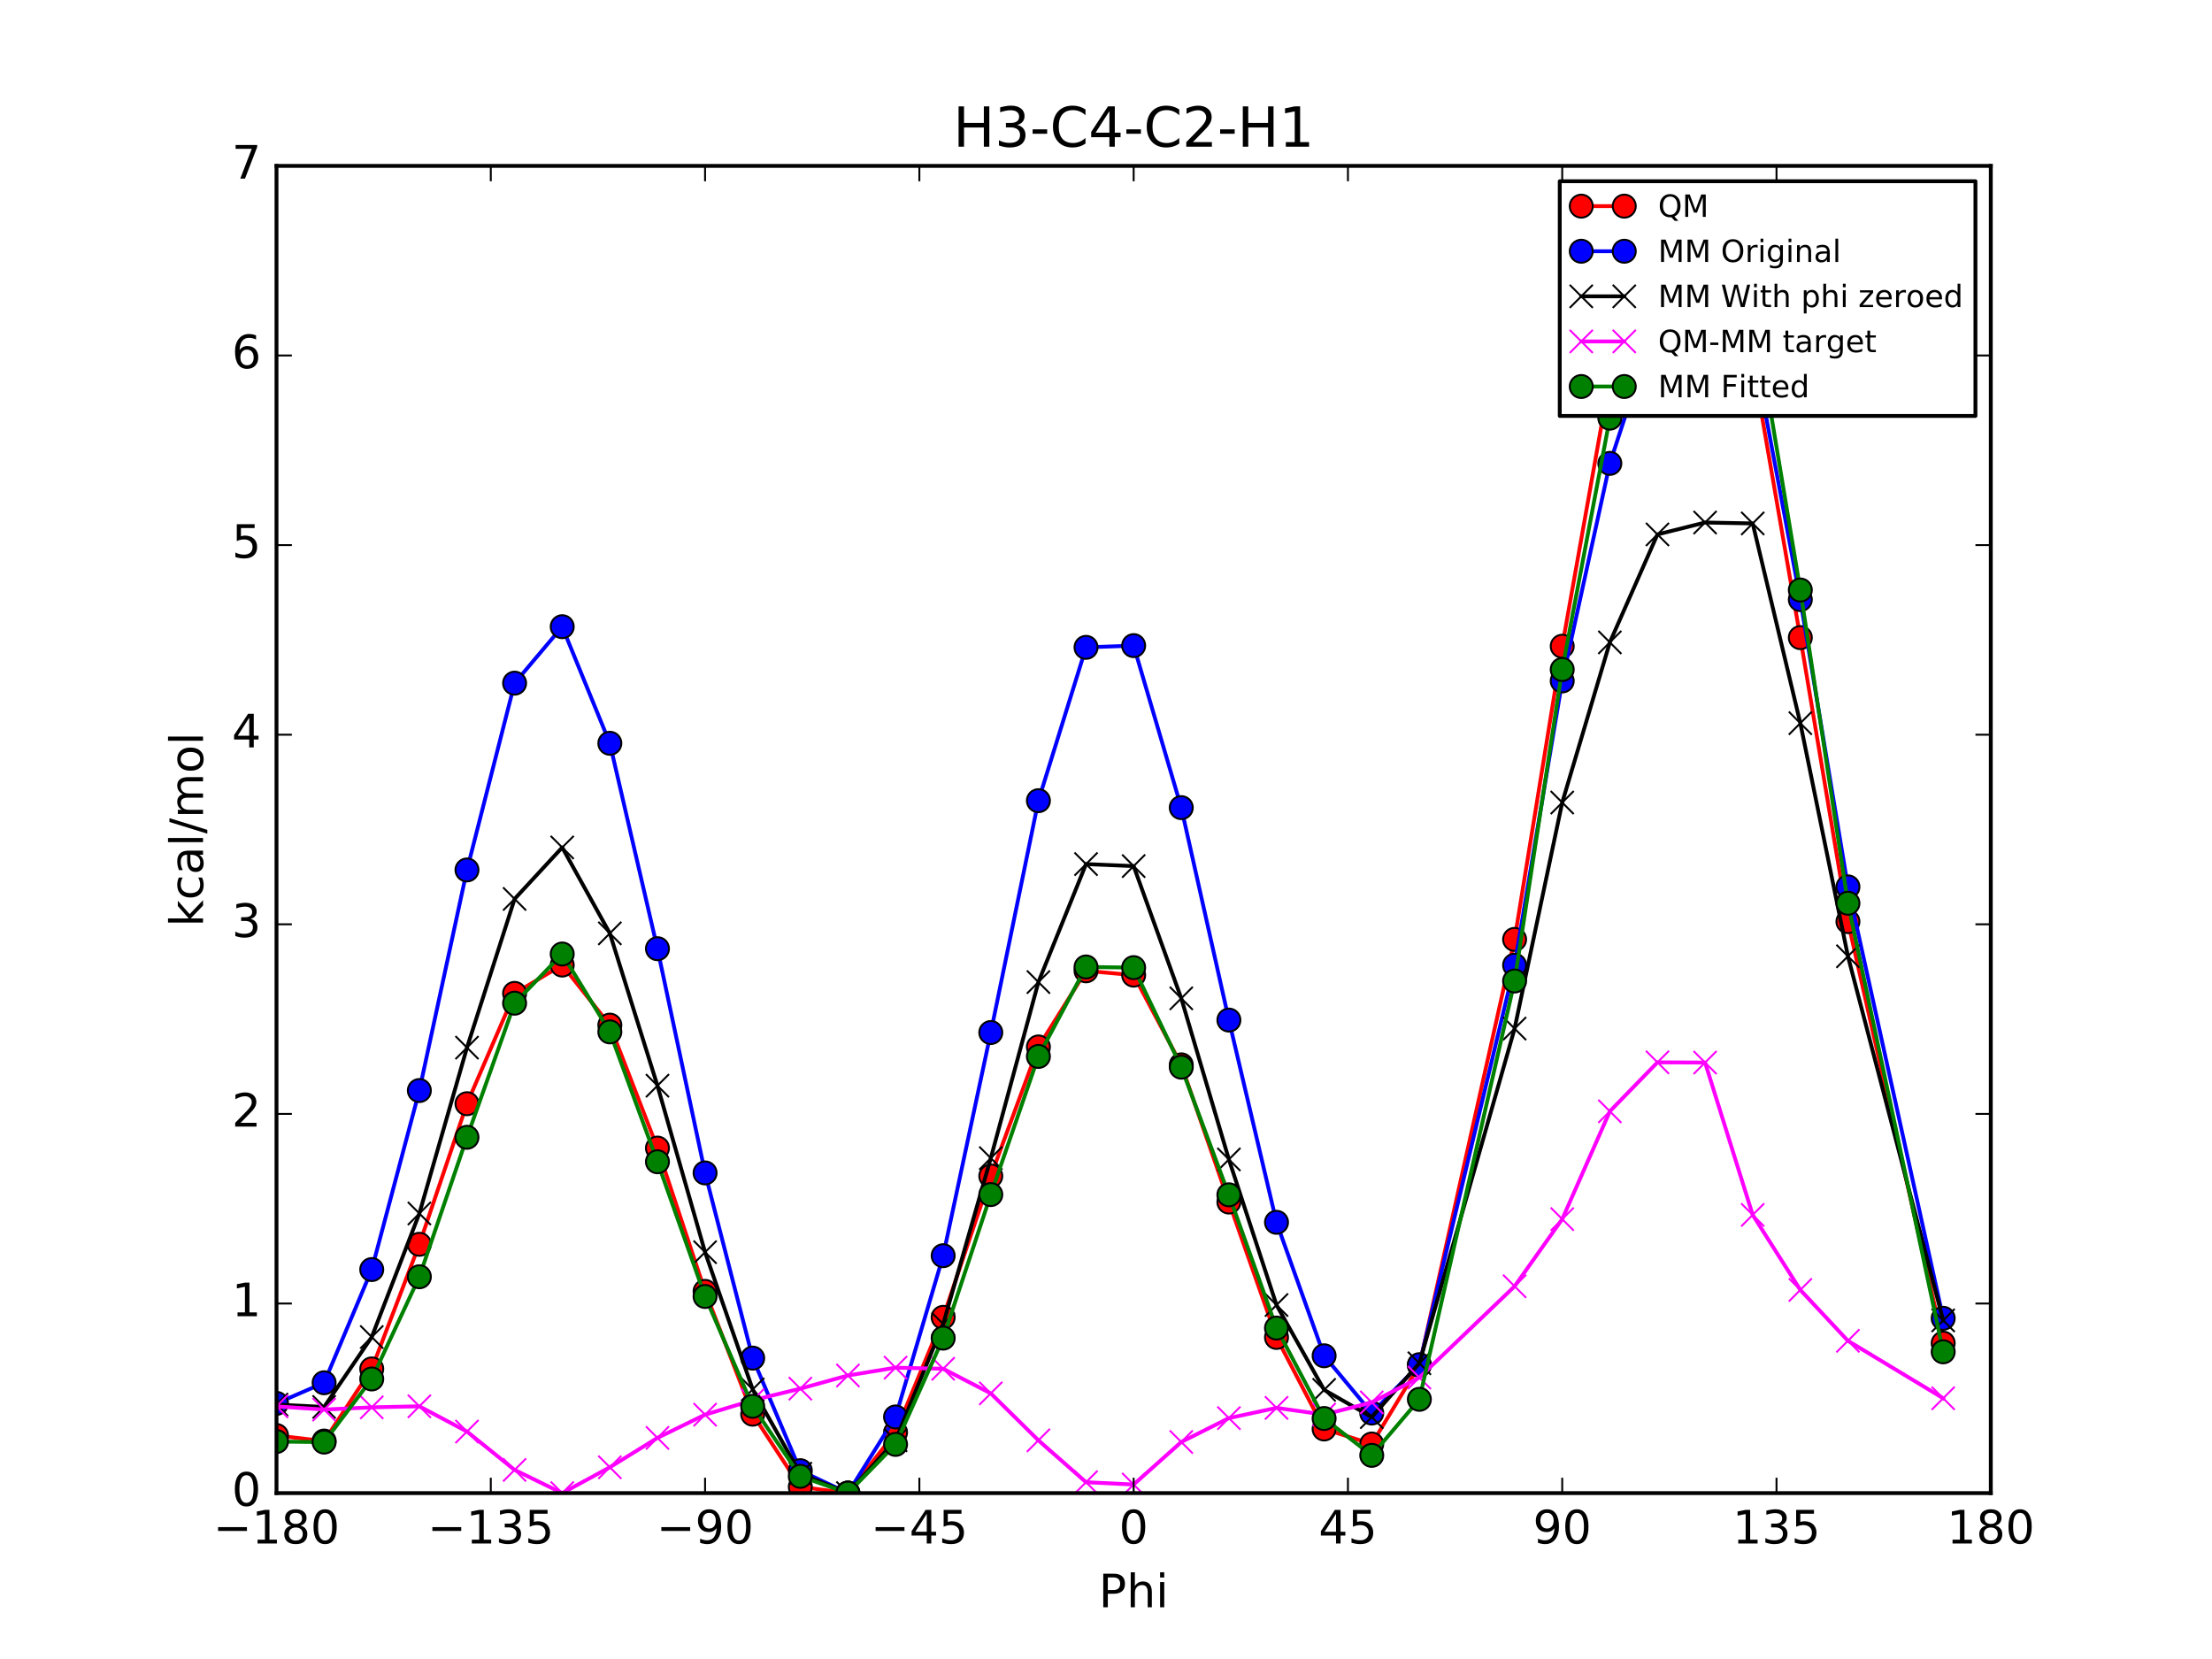 <?xml version="1.0" encoding="utf-8" standalone="no"?>
<!DOCTYPE svg PUBLIC "-//W3C//DTD SVG 1.1//EN"
  "http://www.w3.org/Graphics/SVG/1.1/DTD/svg11.dtd">
<!-- Created with matplotlib (http://matplotlib.org/) -->
<svg height="432pt" version="1.1" viewBox="0 0 576 432" width="576pt" xmlns="http://www.w3.org/2000/svg" xmlns:xlink="http://www.w3.org/1999/xlink">
 <defs>
  <style type="text/css">
*{stroke-linecap:butt;stroke-linejoin:round;stroke-miterlimit:100000;}
  </style>
 </defs>
 <g id="figure_1">
  <g id="patch_1">
   <path d="M 0 432 
L 576 432 
L 576 0 
L 0 0 
z
" style="fill:#ffffff;"/>
  </g>
  <g id="axes_1">
   <g id="patch_2">
    <path d="M 72 388.8 
L 518.4 388.8 
L 518.4 43.2 
L 72 43.2 
z
" style="fill:#ffffff;"/>
   </g>
   <g id="line2d_1">
    <path clip-path="url(#p4cd471c8db)" d="M 72.001 373.805 
L 84.4 375.243 
L 96.8 356.462 
L 109.2 324.012 
L 121.6 287.402 
L 134 258.675 
L 146.4 251.302 
L 158.8 266.94 
L 171.2 298.958 
L 183.6 336.275 
L 196 368.252 
L 208.4 387.175 
L 220.8 388.8 
L 233.2 373.007 
L 245.6 343.033 
L 258 306.239 
L 270.4 272.619 
L 282.8 252.8 
L 295.2 253.925 
L 307.6 277.286 
L 320 313.011 
L 332.4 348.264 
L 344.8 372.106 
L 357.2 376.018 
L 369.6 355.523 
L 394.4 244.615 
L 406.8 168.274 
L 419.2 98.485 
L 431.6 57.621 
L 444 54.58 
L 456.4 94.483 
L 468.8 166.036 
L 481.2 239.984 
L 506 349.756 
" style="fill:none;stroke:#ff0000;stroke-linecap:square;"/>
    <defs>
     <path d="M 0 3 
C 0.796 3 1.559 2.684 2.121 2.121 
C 2.684 1.559 3 0.796 3 0 
C 3 -0.796 2.684 -1.559 2.121 -2.121 
C 1.559 -2.684 0.796 -3 0 -3 
C -0.796 -3 -1.559 -2.684 -2.121 -2.121 
C -2.684 -1.559 -3 -0.796 -3 0 
C -3 0.796 -2.684 1.559 -2.121 2.121 
C -1.559 2.684 -0.796 3 0 3 
z
" id="m36030c53b3" style="stroke:#000000;stroke-width:0.5;"/>
    </defs>
    <g clip-path="url(#p4cd471c8db)">
     <use style="fill:#ff0000;stroke:#000000;stroke-width:0.5;" x="72.001" xlink:href="#m36030c53b3" y="373.805"/>
     <use style="fill:#ff0000;stroke:#000000;stroke-width:0.5;" x="84.4" xlink:href="#m36030c53b3" y="375.243"/>
     <use style="fill:#ff0000;stroke:#000000;stroke-width:0.5;" x="96.8" xlink:href="#m36030c53b3" y="356.462"/>
     <use style="fill:#ff0000;stroke:#000000;stroke-width:0.5;" x="109.2" xlink:href="#m36030c53b3" y="324.012"/>
     <use style="fill:#ff0000;stroke:#000000;stroke-width:0.5;" x="121.6" xlink:href="#m36030c53b3" y="287.402"/>
     <use style="fill:#ff0000;stroke:#000000;stroke-width:0.5;" x="134" xlink:href="#m36030c53b3" y="258.675"/>
     <use style="fill:#ff0000;stroke:#000000;stroke-width:0.5;" x="146.4" xlink:href="#m36030c53b3" y="251.302"/>
     <use style="fill:#ff0000;stroke:#000000;stroke-width:0.5;" x="158.8" xlink:href="#m36030c53b3" y="266.94"/>
     <use style="fill:#ff0000;stroke:#000000;stroke-width:0.5;" x="171.2" xlink:href="#m36030c53b3" y="298.958"/>
     <use style="fill:#ff0000;stroke:#000000;stroke-width:0.5;" x="183.6" xlink:href="#m36030c53b3" y="336.275"/>
     <use style="fill:#ff0000;stroke:#000000;stroke-width:0.5;" x="196" xlink:href="#m36030c53b3" y="368.252"/>
     <use style="fill:#ff0000;stroke:#000000;stroke-width:0.5;" x="208.4" xlink:href="#m36030c53b3" y="387.175"/>
     <use style="fill:#ff0000;stroke:#000000;stroke-width:0.5;" x="220.8" xlink:href="#m36030c53b3" y="388.8"/>
     <use style="fill:#ff0000;stroke:#000000;stroke-width:0.5;" x="233.2" xlink:href="#m36030c53b3" y="373.007"/>
     <use style="fill:#ff0000;stroke:#000000;stroke-width:0.5;" x="245.6" xlink:href="#m36030c53b3" y="343.033"/>
     <use style="fill:#ff0000;stroke:#000000;stroke-width:0.5;" x="258" xlink:href="#m36030c53b3" y="306.239"/>
     <use style="fill:#ff0000;stroke:#000000;stroke-width:0.5;" x="270.4" xlink:href="#m36030c53b3" y="272.619"/>
     <use style="fill:#ff0000;stroke:#000000;stroke-width:0.5;" x="282.8" xlink:href="#m36030c53b3" y="252.8"/>
     <use style="fill:#ff0000;stroke:#000000;stroke-width:0.5;" x="295.2" xlink:href="#m36030c53b3" y="253.925"/>
     <use style="fill:#ff0000;stroke:#000000;stroke-width:0.5;" x="307.6" xlink:href="#m36030c53b3" y="277.286"/>
     <use style="fill:#ff0000;stroke:#000000;stroke-width:0.5;" x="320" xlink:href="#m36030c53b3" y="313.011"/>
     <use style="fill:#ff0000;stroke:#000000;stroke-width:0.5;" x="332.4" xlink:href="#m36030c53b3" y="348.264"/>
     <use style="fill:#ff0000;stroke:#000000;stroke-width:0.5;" x="344.8" xlink:href="#m36030c53b3" y="372.106"/>
     <use style="fill:#ff0000;stroke:#000000;stroke-width:0.5;" x="357.2" xlink:href="#m36030c53b3" y="376.018"/>
     <use style="fill:#ff0000;stroke:#000000;stroke-width:0.5;" x="369.6" xlink:href="#m36030c53b3" y="355.523"/>
     <use style="fill:#ff0000;stroke:#000000;stroke-width:0.5;" x="394.4" xlink:href="#m36030c53b3" y="244.615"/>
     <use style="fill:#ff0000;stroke:#000000;stroke-width:0.5;" x="406.8" xlink:href="#m36030c53b3" y="168.274"/>
     <use style="fill:#ff0000;stroke:#000000;stroke-width:0.5;" x="419.2" xlink:href="#m36030c53b3" y="98.485"/>
     <use style="fill:#ff0000;stroke:#000000;stroke-width:0.5;" x="431.6" xlink:href="#m36030c53b3" y="57.621"/>
     <use style="fill:#ff0000;stroke:#000000;stroke-width:0.5;" x="444" xlink:href="#m36030c53b3" y="54.58"/>
     <use style="fill:#ff0000;stroke:#000000;stroke-width:0.5;" x="456.4" xlink:href="#m36030c53b3" y="94.483"/>
     <use style="fill:#ff0000;stroke:#000000;stroke-width:0.5;" x="468.8" xlink:href="#m36030c53b3" y="166.036"/>
     <use style="fill:#ff0000;stroke:#000000;stroke-width:0.5;" x="481.2" xlink:href="#m36030c53b3" y="239.984"/>
     <use style="fill:#ff0000;stroke:#000000;stroke-width:0.5;" x="506" xlink:href="#m36030c53b3" y="349.756"/>
    </g>
   </g>
   <g id="line2d_2">
    <path clip-path="url(#p4cd471c8db)" d="M 72.001 365.435 
L 84.4 360.068 
L 96.8 330.591 
L 109.2 283.971 
L 121.6 226.531 
L 134 177.893 
L 146.4 163.191 
L 158.8 193.547 
L 171.2 247.038 
L 183.6 305.426 
L 196 353.652 
L 208.4 382.957 
L 220.8 388.8 
L 233.2 368.97 
L 245.6 326.98 
L 258 268.867 
L 270.4 208.495 
L 282.8 168.571 
L 295.2 168.119 
L 307.6 210.308 
L 320 265.625 
L 332.4 318.286 
L 344.8 353.039 
L 357.2 367.956 
L 369.6 355.355 
L 394.4 251.334 
L 406.8 177.318 
L 419.2 120.661 
L 431.6 82.789 
L 444 79.015 
L 456.4 89.928 
L 468.8 156.134 
L 481.2 230.943 
L 506 343.279 
" style="fill:none;stroke:#0000ff;stroke-linecap:square;"/>
    <defs>
     <path d="M 0 3 
C 0.796 3 1.559 2.684 2.121 2.121 
C 2.684 1.559 3 0.796 3 0 
C 3 -0.796 2.684 -1.559 2.121 -2.121 
C 1.559 -2.684 0.796 -3 0 -3 
C -0.796 -3 -1.559 -2.684 -2.121 -2.121 
C -2.684 -1.559 -3 -0.796 -3 0 
C -3 0.796 -2.684 1.559 -2.121 2.121 
C -1.559 2.684 -0.796 3 0 3 
z
" id="mce311239d7" style="stroke:#000000;stroke-width:0.5;"/>
    </defs>
    <g clip-path="url(#p4cd471c8db)">
     <use style="fill:#0000ff;stroke:#000000;stroke-width:0.5;" x="72.001" xlink:href="#mce311239d7" y="365.435"/>
     <use style="fill:#0000ff;stroke:#000000;stroke-width:0.5;" x="84.4" xlink:href="#mce311239d7" y="360.068"/>
     <use style="fill:#0000ff;stroke:#000000;stroke-width:0.5;" x="96.8" xlink:href="#mce311239d7" y="330.591"/>
     <use style="fill:#0000ff;stroke:#000000;stroke-width:0.5;" x="109.2" xlink:href="#mce311239d7" y="283.971"/>
     <use style="fill:#0000ff;stroke:#000000;stroke-width:0.5;" x="121.6" xlink:href="#mce311239d7" y="226.531"/>
     <use style="fill:#0000ff;stroke:#000000;stroke-width:0.5;" x="134" xlink:href="#mce311239d7" y="177.893"/>
     <use style="fill:#0000ff;stroke:#000000;stroke-width:0.5;" x="146.4" xlink:href="#mce311239d7" y="163.191"/>
     <use style="fill:#0000ff;stroke:#000000;stroke-width:0.5;" x="158.8" xlink:href="#mce311239d7" y="193.547"/>
     <use style="fill:#0000ff;stroke:#000000;stroke-width:0.5;" x="171.2" xlink:href="#mce311239d7" y="247.038"/>
     <use style="fill:#0000ff;stroke:#000000;stroke-width:0.5;" x="183.6" xlink:href="#mce311239d7" y="305.426"/>
     <use style="fill:#0000ff;stroke:#000000;stroke-width:0.5;" x="196" xlink:href="#mce311239d7" y="353.652"/>
     <use style="fill:#0000ff;stroke:#000000;stroke-width:0.5;" x="208.4" xlink:href="#mce311239d7" y="382.957"/>
     <use style="fill:#0000ff;stroke:#000000;stroke-width:0.5;" x="220.8" xlink:href="#mce311239d7" y="388.8"/>
     <use style="fill:#0000ff;stroke:#000000;stroke-width:0.5;" x="233.2" xlink:href="#mce311239d7" y="368.97"/>
     <use style="fill:#0000ff;stroke:#000000;stroke-width:0.5;" x="245.6" xlink:href="#mce311239d7" y="326.98"/>
     <use style="fill:#0000ff;stroke:#000000;stroke-width:0.5;" x="258" xlink:href="#mce311239d7" y="268.867"/>
     <use style="fill:#0000ff;stroke:#000000;stroke-width:0.5;" x="270.4" xlink:href="#mce311239d7" y="208.495"/>
     <use style="fill:#0000ff;stroke:#000000;stroke-width:0.5;" x="282.8" xlink:href="#mce311239d7" y="168.571"/>
     <use style="fill:#0000ff;stroke:#000000;stroke-width:0.5;" x="295.2" xlink:href="#mce311239d7" y="168.119"/>
     <use style="fill:#0000ff;stroke:#000000;stroke-width:0.5;" x="307.6" xlink:href="#mce311239d7" y="210.308"/>
     <use style="fill:#0000ff;stroke:#000000;stroke-width:0.5;" x="320" xlink:href="#mce311239d7" y="265.625"/>
     <use style="fill:#0000ff;stroke:#000000;stroke-width:0.5;" x="332.4" xlink:href="#mce311239d7" y="318.286"/>
     <use style="fill:#0000ff;stroke:#000000;stroke-width:0.5;" x="344.8" xlink:href="#mce311239d7" y="353.039"/>
     <use style="fill:#0000ff;stroke:#000000;stroke-width:0.5;" x="357.2" xlink:href="#mce311239d7" y="367.956"/>
     <use style="fill:#0000ff;stroke:#000000;stroke-width:0.5;" x="369.6" xlink:href="#mce311239d7" y="355.355"/>
     <use style="fill:#0000ff;stroke:#000000;stroke-width:0.5;" x="394.4" xlink:href="#mce311239d7" y="251.334"/>
     <use style="fill:#0000ff;stroke:#000000;stroke-width:0.5;" x="406.8" xlink:href="#mce311239d7" y="177.318"/>
     <use style="fill:#0000ff;stroke:#000000;stroke-width:0.5;" x="419.2" xlink:href="#mce311239d7" y="120.661"/>
     <use style="fill:#0000ff;stroke:#000000;stroke-width:0.5;" x="431.6" xlink:href="#mce311239d7" y="82.789"/>
     <use style="fill:#0000ff;stroke:#000000;stroke-width:0.5;" x="444" xlink:href="#mce311239d7" y="79.015"/>
     <use style="fill:#0000ff;stroke:#000000;stroke-width:0.5;" x="456.4" xlink:href="#mce311239d7" y="89.928"/>
     <use style="fill:#0000ff;stroke:#000000;stroke-width:0.5;" x="468.8" xlink:href="#mce311239d7" y="156.134"/>
     <use style="fill:#0000ff;stroke:#000000;stroke-width:0.5;" x="481.2" xlink:href="#mce311239d7" y="230.943"/>
     <use style="fill:#0000ff;stroke:#000000;stroke-width:0.5;" x="506" xlink:href="#mce311239d7" y="343.279"/>
    </g>
   </g>
   <g id="line2d_3">
    <path clip-path="url(#p4cd471c8db)" d="M 72.001 365.758 
L 84.4 366.367 
L 96.8 348.165 
L 109.2 315.988 
L 121.6 272.8 
L 134 234.079 
L 146.4 220.674 
L 158.8 243.038 
L 171.2 282.708 
L 183.6 326.069 
L 196 361.802 
L 208.4 383.749 
L 220.8 388.8 
L 233.2 375.043 
L 245.6 344.779 
L 258 301.577 
L 270.4 255.731 
L 282.8 225.005 
L 295.2 225.529 
L 307.6 259.968 
L 320 301.913 
L 332.4 339.825 
L 344.8 361.92 
L 357.2 369.008 
L 369.6 354.989 
L 394.4 267.842 
L 406.8 208.98 
L 419.2 167.271 
L 431.6 139.161 
L 444 136.062 
L 456.4 136.3 
L 468.8 188.313 
L 481.2 249.014 
L 506 343.827 
" style="fill:none;stroke:#000000;stroke-linecap:square;"/>
    <defs>
     <path d="M -3 3 
L 3 -3 
M -3 -3 
L 3 3 
" id="mb1954cb725" style="stroke:#000000;stroke-width:0.5;"/>
    </defs>
    <g clip-path="url(#p4cd471c8db)">
     <use style="stroke:#000000;stroke-width:0.5;" x="72.001" xlink:href="#mb1954cb725" y="365.758"/>
     <use style="stroke:#000000;stroke-width:0.5;" x="84.4" xlink:href="#mb1954cb725" y="366.367"/>
     <use style="stroke:#000000;stroke-width:0.5;" x="96.8" xlink:href="#mb1954cb725" y="348.165"/>
     <use style="stroke:#000000;stroke-width:0.5;" x="109.2" xlink:href="#mb1954cb725" y="315.988"/>
     <use style="stroke:#000000;stroke-width:0.5;" x="121.6" xlink:href="#mb1954cb725" y="272.8"/>
     <use style="stroke:#000000;stroke-width:0.5;" x="134" xlink:href="#mb1954cb725" y="234.079"/>
     <use style="stroke:#000000;stroke-width:0.5;" x="146.4" xlink:href="#mb1954cb725" y="220.674"/>
     <use style="stroke:#000000;stroke-width:0.5;" x="158.8" xlink:href="#mb1954cb725" y="243.038"/>
     <use style="stroke:#000000;stroke-width:0.5;" x="171.2" xlink:href="#mb1954cb725" y="282.708"/>
     <use style="stroke:#000000;stroke-width:0.5;" x="183.6" xlink:href="#mb1954cb725" y="326.069"/>
     <use style="stroke:#000000;stroke-width:0.5;" x="196" xlink:href="#mb1954cb725" y="361.802"/>
     <use style="stroke:#000000;stroke-width:0.5;" x="208.4" xlink:href="#mb1954cb725" y="383.749"/>
     <use style="stroke:#000000;stroke-width:0.5;" x="220.8" xlink:href="#mb1954cb725" y="388.8"/>
     <use style="stroke:#000000;stroke-width:0.5;" x="233.2" xlink:href="#mb1954cb725" y="375.043"/>
     <use style="stroke:#000000;stroke-width:0.5;" x="245.6" xlink:href="#mb1954cb725" y="344.779"/>
     <use style="stroke:#000000;stroke-width:0.5;" x="258" xlink:href="#mb1954cb725" y="301.577"/>
     <use style="stroke:#000000;stroke-width:0.5;" x="270.4" xlink:href="#mb1954cb725" y="255.731"/>
     <use style="stroke:#000000;stroke-width:0.5;" x="282.8" xlink:href="#mb1954cb725" y="225.005"/>
     <use style="stroke:#000000;stroke-width:0.5;" x="295.2" xlink:href="#mb1954cb725" y="225.529"/>
     <use style="stroke:#000000;stroke-width:0.5;" x="307.6" xlink:href="#mb1954cb725" y="259.968"/>
     <use style="stroke:#000000;stroke-width:0.5;" x="320" xlink:href="#mb1954cb725" y="301.913"/>
     <use style="stroke:#000000;stroke-width:0.5;" x="332.4" xlink:href="#mb1954cb725" y="339.825"/>
     <use style="stroke:#000000;stroke-width:0.5;" x="344.8" xlink:href="#mb1954cb725" y="361.92"/>
     <use style="stroke:#000000;stroke-width:0.5;" x="357.2" xlink:href="#mb1954cb725" y="369.008"/>
     <use style="stroke:#000000;stroke-width:0.5;" x="369.6" xlink:href="#mb1954cb725" y="354.989"/>
     <use style="stroke:#000000;stroke-width:0.5;" x="394.4" xlink:href="#mb1954cb725" y="267.842"/>
     <use style="stroke:#000000;stroke-width:0.5;" x="406.8" xlink:href="#mb1954cb725" y="208.98"/>
     <use style="stroke:#000000;stroke-width:0.5;" x="419.2" xlink:href="#mb1954cb725" y="167.271"/>
     <use style="stroke:#000000;stroke-width:0.5;" x="431.6" xlink:href="#mb1954cb725" y="139.161"/>
     <use style="stroke:#000000;stroke-width:0.5;" x="444" xlink:href="#mb1954cb725" y="136.062"/>
     <use style="stroke:#000000;stroke-width:0.5;" x="456.4" xlink:href="#mb1954cb725" y="136.3"/>
     <use style="stroke:#000000;stroke-width:0.5;" x="468.8" xlink:href="#mb1954cb725" y="188.313"/>
     <use style="stroke:#000000;stroke-width:0.5;" x="481.2" xlink:href="#mb1954cb725" y="249.014"/>
     <use style="stroke:#000000;stroke-width:0.5;" x="506" xlink:href="#mb1954cb725" y="343.827"/>
    </g>
   </g>
   <g id="line2d_4">
    <path clip-path="url(#p4cd471c8db)" d="M 72.001 366.219 
L 84.4 367.048 
L 96.8 366.469 
L 109.2 366.197 
L 121.6 372.775 
L 134 382.768 
L 146.4 388.8 
L 158.8 382.073 
L 171.2 374.422 
L 183.6 368.378 
L 196 364.622 
L 208.4 361.598 
L 220.8 358.172 
L 233.2 356.136 
L 245.6 356.427 
L 258 362.834 
L 270.4 375.06 
L 282.8 385.968 
L 295.2 386.567 
L 307.6 375.491 
L 320 369.271 
L 332.4 366.611 
L 344.8 368.358 
L 357.2 365.182 
L 369.6 358.706 
L 394.4 334.945 
L 406.8 317.466 
L 419.2 289.386 
L 431.6 276.633 
L 444 276.69 
L 456.4 316.355 
L 468.8 335.896 
L 481.2 349.142 
L 506 364.102 
" style="fill:none;stroke:#ff00ff;stroke-linecap:square;"/>
    <defs>
     <path d="M -3 3 
L 3 -3 
M -3 -3 
L 3 3 
" id="m4cb17871a9" style="stroke:#ff00ff;stroke-width:0.5;"/>
    </defs>
    <g clip-path="url(#p4cd471c8db)">
     <use style="fill:#ff00ff;stroke:#ff00ff;stroke-width:0.5;" x="72.001" xlink:href="#m4cb17871a9" y="366.219"/>
     <use style="fill:#ff00ff;stroke:#ff00ff;stroke-width:0.5;" x="84.4" xlink:href="#m4cb17871a9" y="367.048"/>
     <use style="fill:#ff00ff;stroke:#ff00ff;stroke-width:0.5;" x="96.8" xlink:href="#m4cb17871a9" y="366.469"/>
     <use style="fill:#ff00ff;stroke:#ff00ff;stroke-width:0.5;" x="109.2" xlink:href="#m4cb17871a9" y="366.197"/>
     <use style="fill:#ff00ff;stroke:#ff00ff;stroke-width:0.5;" x="121.6" xlink:href="#m4cb17871a9" y="372.775"/>
     <use style="fill:#ff00ff;stroke:#ff00ff;stroke-width:0.5;" x="134" xlink:href="#m4cb17871a9" y="382.768"/>
     <use style="fill:#ff00ff;stroke:#ff00ff;stroke-width:0.5;" x="146.4" xlink:href="#m4cb17871a9" y="388.8"/>
     <use style="fill:#ff00ff;stroke:#ff00ff;stroke-width:0.5;" x="158.8" xlink:href="#m4cb17871a9" y="382.073"/>
     <use style="fill:#ff00ff;stroke:#ff00ff;stroke-width:0.5;" x="171.2" xlink:href="#m4cb17871a9" y="374.422"/>
     <use style="fill:#ff00ff;stroke:#ff00ff;stroke-width:0.5;" x="183.6" xlink:href="#m4cb17871a9" y="368.378"/>
     <use style="fill:#ff00ff;stroke:#ff00ff;stroke-width:0.5;" x="196" xlink:href="#m4cb17871a9" y="364.622"/>
     <use style="fill:#ff00ff;stroke:#ff00ff;stroke-width:0.5;" x="208.4" xlink:href="#m4cb17871a9" y="361.598"/>
     <use style="fill:#ff00ff;stroke:#ff00ff;stroke-width:0.5;" x="220.8" xlink:href="#m4cb17871a9" y="358.172"/>
     <use style="fill:#ff00ff;stroke:#ff00ff;stroke-width:0.5;" x="233.2" xlink:href="#m4cb17871a9" y="356.136"/>
     <use style="fill:#ff00ff;stroke:#ff00ff;stroke-width:0.5;" x="245.6" xlink:href="#m4cb17871a9" y="356.427"/>
     <use style="fill:#ff00ff;stroke:#ff00ff;stroke-width:0.5;" x="258" xlink:href="#m4cb17871a9" y="362.834"/>
     <use style="fill:#ff00ff;stroke:#ff00ff;stroke-width:0.5;" x="270.4" xlink:href="#m4cb17871a9" y="375.06"/>
     <use style="fill:#ff00ff;stroke:#ff00ff;stroke-width:0.5;" x="282.8" xlink:href="#m4cb17871a9" y="385.968"/>
     <use style="fill:#ff00ff;stroke:#ff00ff;stroke-width:0.5;" x="295.2" xlink:href="#m4cb17871a9" y="386.567"/>
     <use style="fill:#ff00ff;stroke:#ff00ff;stroke-width:0.5;" x="307.6" xlink:href="#m4cb17871a9" y="375.491"/>
     <use style="fill:#ff00ff;stroke:#ff00ff;stroke-width:0.5;" x="320" xlink:href="#m4cb17871a9" y="369.271"/>
     <use style="fill:#ff00ff;stroke:#ff00ff;stroke-width:0.5;" x="332.4" xlink:href="#m4cb17871a9" y="366.611"/>
     <use style="fill:#ff00ff;stroke:#ff00ff;stroke-width:0.5;" x="344.8" xlink:href="#m4cb17871a9" y="368.358"/>
     <use style="fill:#ff00ff;stroke:#ff00ff;stroke-width:0.5;" x="357.2" xlink:href="#m4cb17871a9" y="365.182"/>
     <use style="fill:#ff00ff;stroke:#ff00ff;stroke-width:0.5;" x="369.6" xlink:href="#m4cb17871a9" y="358.706"/>
     <use style="fill:#ff00ff;stroke:#ff00ff;stroke-width:0.5;" x="394.4" xlink:href="#m4cb17871a9" y="334.945"/>
     <use style="fill:#ff00ff;stroke:#ff00ff;stroke-width:0.5;" x="406.8" xlink:href="#m4cb17871a9" y="317.466"/>
     <use style="fill:#ff00ff;stroke:#ff00ff;stroke-width:0.5;" x="419.2" xlink:href="#m4cb17871a9" y="289.386"/>
     <use style="fill:#ff00ff;stroke:#ff00ff;stroke-width:0.5;" x="431.6" xlink:href="#m4cb17871a9" y="276.633"/>
     <use style="fill:#ff00ff;stroke:#ff00ff;stroke-width:0.5;" x="444" xlink:href="#m4cb17871a9" y="276.69"/>
     <use style="fill:#ff00ff;stroke:#ff00ff;stroke-width:0.5;" x="456.4" xlink:href="#m4cb17871a9" y="316.355"/>
     <use style="fill:#ff00ff;stroke:#ff00ff;stroke-width:0.5;" x="468.8" xlink:href="#m4cb17871a9" y="335.896"/>
     <use style="fill:#ff00ff;stroke:#ff00ff;stroke-width:0.5;" x="481.2" xlink:href="#m4cb17871a9" y="349.142"/>
     <use style="fill:#ff00ff;stroke:#ff00ff;stroke-width:0.5;" x="506" xlink:href="#m4cb17871a9" y="364.102"/>
    </g>
   </g>
   <g id="line2d_5">
    <path clip-path="url(#p4cd471c8db)" d="M 72.001 375.374 
L 84.4 375.519 
L 96.8 359.079 
L 109.2 332.463 
L 121.6 296.146 
L 134 261.23 
L 146.4 248.422 
L 158.8 268.703 
L 171.2 302.523 
L 183.6 337.596 
L 196 366.195 
L 208.4 384.429 
L 220.8 388.8 
L 233.2 376.116 
L 245.6 348.446 
L 258 311.064 
L 270.4 275.092 
L 282.8 251.794 
L 295.2 251.967 
L 307.6 277.891 
L 320 311.127 
L 332.4 345.823 
L 344.8 369.372 
L 357.2 378.971 
L 369.6 364.382 
L 394.4 255.45 
L 406.8 174.34 
L 419.2 108.888 
L 431.6 65.168 
L 444 61.531 
L 456.4 79.139 
L 468.8 153.637 
L 481.2 235.203 
L 506 352.014 
" style="fill:none;stroke:#008000;stroke-linecap:square;"/>
    <defs>
     <path d="M 0 3 
C 0.796 3 1.559 2.684 2.121 2.121 
C 2.684 1.559 3 0.796 3 0 
C 3 -0.796 2.684 -1.559 2.121 -2.121 
C 1.559 -2.684 0.796 -3 0 -3 
C -0.796 -3 -1.559 -2.684 -2.121 -2.121 
C -2.684 -1.559 -3 -0.796 -3 0 
C -3 0.796 -2.684 1.559 -2.121 2.121 
C -1.559 2.684 -0.796 3 0 3 
z
" id="m44c82d6375" style="stroke:#000000;stroke-width:0.5;"/>
    </defs>
    <g clip-path="url(#p4cd471c8db)">
     <use style="fill:#008000;stroke:#000000;stroke-width:0.5;" x="72.001" xlink:href="#m44c82d6375" y="375.374"/>
     <use style="fill:#008000;stroke:#000000;stroke-width:0.5;" x="84.4" xlink:href="#m44c82d6375" y="375.519"/>
     <use style="fill:#008000;stroke:#000000;stroke-width:0.5;" x="96.8" xlink:href="#m44c82d6375" y="359.079"/>
     <use style="fill:#008000;stroke:#000000;stroke-width:0.5;" x="109.2" xlink:href="#m44c82d6375" y="332.463"/>
     <use style="fill:#008000;stroke:#000000;stroke-width:0.5;" x="121.6" xlink:href="#m44c82d6375" y="296.146"/>
     <use style="fill:#008000;stroke:#000000;stroke-width:0.5;" x="134" xlink:href="#m44c82d6375" y="261.23"/>
     <use style="fill:#008000;stroke:#000000;stroke-width:0.5;" x="146.4" xlink:href="#m44c82d6375" y="248.422"/>
     <use style="fill:#008000;stroke:#000000;stroke-width:0.5;" x="158.8" xlink:href="#m44c82d6375" y="268.703"/>
     <use style="fill:#008000;stroke:#000000;stroke-width:0.5;" x="171.2" xlink:href="#m44c82d6375" y="302.523"/>
     <use style="fill:#008000;stroke:#000000;stroke-width:0.5;" x="183.6" xlink:href="#m44c82d6375" y="337.596"/>
     <use style="fill:#008000;stroke:#000000;stroke-width:0.5;" x="196" xlink:href="#m44c82d6375" y="366.195"/>
     <use style="fill:#008000;stroke:#000000;stroke-width:0.5;" x="208.4" xlink:href="#m44c82d6375" y="384.429"/>
     <use style="fill:#008000;stroke:#000000;stroke-width:0.5;" x="220.8" xlink:href="#m44c82d6375" y="388.8"/>
     <use style="fill:#008000;stroke:#000000;stroke-width:0.5;" x="233.2" xlink:href="#m44c82d6375" y="376.116"/>
     <use style="fill:#008000;stroke:#000000;stroke-width:0.5;" x="245.6" xlink:href="#m44c82d6375" y="348.446"/>
     <use style="fill:#008000;stroke:#000000;stroke-width:0.5;" x="258" xlink:href="#m44c82d6375" y="311.064"/>
     <use style="fill:#008000;stroke:#000000;stroke-width:0.5;" x="270.4" xlink:href="#m44c82d6375" y="275.092"/>
     <use style="fill:#008000;stroke:#000000;stroke-width:0.5;" x="282.8" xlink:href="#m44c82d6375" y="251.794"/>
     <use style="fill:#008000;stroke:#000000;stroke-width:0.5;" x="295.2" xlink:href="#m44c82d6375" y="251.967"/>
     <use style="fill:#008000;stroke:#000000;stroke-width:0.5;" x="307.6" xlink:href="#m44c82d6375" y="277.891"/>
     <use style="fill:#008000;stroke:#000000;stroke-width:0.5;" x="320" xlink:href="#m44c82d6375" y="311.127"/>
     <use style="fill:#008000;stroke:#000000;stroke-width:0.5;" x="332.4" xlink:href="#m44c82d6375" y="345.823"/>
     <use style="fill:#008000;stroke:#000000;stroke-width:0.5;" x="344.8" xlink:href="#m44c82d6375" y="369.372"/>
     <use style="fill:#008000;stroke:#000000;stroke-width:0.5;" x="357.2" xlink:href="#m44c82d6375" y="378.971"/>
     <use style="fill:#008000;stroke:#000000;stroke-width:0.5;" x="369.6" xlink:href="#m44c82d6375" y="364.382"/>
     <use style="fill:#008000;stroke:#000000;stroke-width:0.5;" x="394.4" xlink:href="#m44c82d6375" y="255.45"/>
     <use style="fill:#008000;stroke:#000000;stroke-width:0.5;" x="406.8" xlink:href="#m44c82d6375" y="174.34"/>
     <use style="fill:#008000;stroke:#000000;stroke-width:0.5;" x="419.2" xlink:href="#m44c82d6375" y="108.888"/>
     <use style="fill:#008000;stroke:#000000;stroke-width:0.5;" x="431.6" xlink:href="#m44c82d6375" y="65.168"/>
     <use style="fill:#008000;stroke:#000000;stroke-width:0.5;" x="444" xlink:href="#m44c82d6375" y="61.531"/>
     <use style="fill:#008000;stroke:#000000;stroke-width:0.5;" x="456.4" xlink:href="#m44c82d6375" y="79.139"/>
     <use style="fill:#008000;stroke:#000000;stroke-width:0.5;" x="468.8" xlink:href="#m44c82d6375" y="153.637"/>
     <use style="fill:#008000;stroke:#000000;stroke-width:0.5;" x="481.2" xlink:href="#m44c82d6375" y="235.203"/>
     <use style="fill:#008000;stroke:#000000;stroke-width:0.5;" x="506" xlink:href="#m44c82d6375" y="352.014"/>
    </g>
   </g>
   <g id="patch_3">
    <path d="M 72 388.8 
L 518.4 388.8 
" style="fill:none;stroke:#000000;stroke-linecap:square;stroke-linejoin:miter;"/>
   </g>
   <g id="patch_4">
    <path d="M 72 388.8 
L 72 43.2 
" style="fill:none;stroke:#000000;stroke-linecap:square;stroke-linejoin:miter;"/>
   </g>
   <g id="patch_5">
    <path d="M 518.4 388.8 
L 518.4 43.2 
" style="fill:none;stroke:#000000;stroke-linecap:square;stroke-linejoin:miter;"/>
   </g>
   <g id="patch_6">
    <path d="M 72 43.2 
L 518.4 43.2 
" style="fill:none;stroke:#000000;stroke-linecap:square;stroke-linejoin:miter;"/>
   </g>
   <g id="matplotlib.axis_1">
    <g id="xtick_1">
     <g id="line2d_6">
      <defs>
       <path d="M 0 0 
L 0 -4 
" id="maa646372c6" style="stroke:#000000;stroke-width:0.5;"/>
      </defs>
      <g>
       <use style="stroke:#000000;stroke-width:0.5;" x="72.0" xlink:href="#maa646372c6" y="388.8"/>
      </g>
     </g>
     <g id="line2d_7">
      <defs>
       <path d="M 0 0 
L 0 4 
" id="m257adb53a3" style="stroke:#000000;stroke-width:0.5;"/>
      </defs>
      <g>
       <use style="stroke:#000000;stroke-width:0.5;" x="72.0" xlink:href="#m257adb53a3" y="43.2"/>
      </g>
     </g>
     <g id="text_1">
      <!-- −180 -->
      <defs>
       <path d="M 10.594 35.5 
L 73.188 35.5 
L 73.188 27.203 
L 10.594 27.203 
z
" id="BitstreamVeraSans-Roman-2212"/>
       <path d="M 31.781 66.406 
Q 24.172 66.406 20.328 58.906 
Q 16.5 51.422 16.5 36.375 
Q 16.5 21.391 20.328 13.891 
Q 24.172 6.391 31.781 6.391 
Q 39.453 6.391 43.281 13.891 
Q 47.125 21.391 47.125 36.375 
Q 47.125 51.422 43.281 58.906 
Q 39.453 66.406 31.781 66.406 
M 31.781 74.219 
Q 44.047 74.219 50.516 64.516 
Q 56.984 54.828 56.984 36.375 
Q 56.984 17.969 50.516 8.266 
Q 44.047 -1.422 31.781 -1.422 
Q 19.531 -1.422 13.062 8.266 
Q 6.594 17.969 6.594 36.375 
Q 6.594 54.828 13.062 64.516 
Q 19.531 74.219 31.781 74.219 
" id="BitstreamVeraSans-Roman-30"/>
       <path d="M 31.781 34.625 
Q 24.75 34.625 20.719 30.859 
Q 16.703 27.094 16.703 20.516 
Q 16.703 13.922 20.719 10.156 
Q 24.75 6.391 31.781 6.391 
Q 38.812 6.391 42.859 10.172 
Q 46.922 13.969 46.922 20.516 
Q 46.922 27.094 42.891 30.859 
Q 38.875 34.625 31.781 34.625 
M 21.922 38.812 
Q 15.578 40.375 12.031 44.719 
Q 8.5 49.078 8.5 55.328 
Q 8.5 64.062 14.719 69.141 
Q 20.953 74.219 31.781 74.219 
Q 42.672 74.219 48.875 69.141 
Q 55.078 64.062 55.078 55.328 
Q 55.078 49.078 51.531 44.719 
Q 48 40.375 41.703 38.812 
Q 48.828 37.156 52.797 32.312 
Q 56.781 27.484 56.781 20.516 
Q 56.781 9.906 50.312 4.234 
Q 43.844 -1.422 31.781 -1.422 
Q 19.734 -1.422 13.25 4.234 
Q 6.781 9.906 6.781 20.516 
Q 6.781 27.484 10.781 32.312 
Q 14.797 37.156 21.922 38.812 
M 18.312 54.391 
Q 18.312 48.734 21.844 45.562 
Q 25.391 42.391 31.781 42.391 
Q 38.141 42.391 41.719 45.562 
Q 45.312 48.734 45.312 54.391 
Q 45.312 60.062 41.719 63.234 
Q 38.141 66.406 31.781 66.406 
Q 25.391 66.406 21.844 63.234 
Q 18.312 60.062 18.312 54.391 
" id="BitstreamVeraSans-Roman-38"/>
       <path d="M 12.406 8.297 
L 28.516 8.297 
L 28.516 63.922 
L 10.984 60.406 
L 10.984 69.391 
L 28.422 72.906 
L 38.281 72.906 
L 38.281 8.297 
L 54.391 8.297 
L 54.391 0 
L 12.406 0 
z
" id="BitstreamVeraSans-Roman-31"/>
      </defs>
      <g transform="translate(55.52 401.918)scale(0.12 -0.12)">
       <use xlink:href="#BitstreamVeraSans-Roman-2212"/>
       <use x="83.789" xlink:href="#BitstreamVeraSans-Roman-31"/>
       <use x="147.412" xlink:href="#BitstreamVeraSans-Roman-38"/>
       <use x="211.035" xlink:href="#BitstreamVeraSans-Roman-30"/>
      </g>
     </g>
    </g>
    <g id="xtick_2">
     <g id="line2d_8">
      <g>
       <use style="stroke:#000000;stroke-width:0.5;" x="127.8" xlink:href="#maa646372c6" y="388.8"/>
      </g>
     </g>
     <g id="line2d_9">
      <g>
       <use style="stroke:#000000;stroke-width:0.5;" x="127.8" xlink:href="#m257adb53a3" y="43.2"/>
      </g>
     </g>
     <g id="text_2">
      <!-- −135 -->
      <defs>
       <path d="M 10.797 72.906 
L 49.516 72.906 
L 49.516 64.594 
L 19.828 64.594 
L 19.828 46.734 
Q 21.969 47.469 24.109 47.828 
Q 26.266 48.188 28.422 48.188 
Q 40.625 48.188 47.75 41.5 
Q 54.891 34.812 54.891 23.391 
Q 54.891 11.625 47.562 5.094 
Q 40.234 -1.422 26.906 -1.422 
Q 22.312 -1.422 17.547 -0.641 
Q 12.797 0.141 7.719 1.703 
L 7.719 11.625 
Q 12.109 9.234 16.797 8.062 
Q 21.484 6.891 26.703 6.891 
Q 35.156 6.891 40.078 11.328 
Q 45.016 15.766 45.016 23.391 
Q 45.016 31 40.078 35.438 
Q 35.156 39.891 26.703 39.891 
Q 22.75 39.891 18.812 39.016 
Q 14.891 38.141 10.797 36.281 
z
" id="BitstreamVeraSans-Roman-35"/>
       <path d="M 40.578 39.312 
Q 47.656 37.797 51.625 33 
Q 55.609 28.219 55.609 21.188 
Q 55.609 10.406 48.188 4.484 
Q 40.766 -1.422 27.094 -1.422 
Q 22.516 -1.422 17.656 -0.516 
Q 12.797 0.391 7.625 2.203 
L 7.625 11.719 
Q 11.719 9.328 16.594 8.109 
Q 21.484 6.891 26.812 6.891 
Q 36.078 6.891 40.938 10.547 
Q 45.797 14.203 45.797 21.188 
Q 45.797 27.641 41.281 31.266 
Q 36.766 34.906 28.719 34.906 
L 20.219 34.906 
L 20.219 43.016 
L 29.109 43.016 
Q 36.375 43.016 40.234 45.922 
Q 44.094 48.828 44.094 54.297 
Q 44.094 59.906 40.109 62.906 
Q 36.141 65.922 28.719 65.922 
Q 24.656 65.922 20.016 65.031 
Q 15.375 64.156 9.812 62.312 
L 9.812 71.094 
Q 15.438 72.656 20.344 73.438 
Q 25.25 74.219 29.594 74.219 
Q 40.828 74.219 47.359 69.109 
Q 53.906 64.016 53.906 55.328 
Q 53.906 49.266 50.438 45.094 
Q 46.969 40.922 40.578 39.312 
" id="BitstreamVeraSans-Roman-33"/>
      </defs>
      <g transform="translate(111.32 401.918)scale(0.12 -0.12)">
       <use xlink:href="#BitstreamVeraSans-Roman-2212"/>
       <use x="83.789" xlink:href="#BitstreamVeraSans-Roman-31"/>
       <use x="147.412" xlink:href="#BitstreamVeraSans-Roman-33"/>
       <use x="211.035" xlink:href="#BitstreamVeraSans-Roman-35"/>
      </g>
     </g>
    </g>
    <g id="xtick_3">
     <g id="line2d_10">
      <g>
       <use style="stroke:#000000;stroke-width:0.5;" x="183.6" xlink:href="#maa646372c6" y="388.8"/>
      </g>
     </g>
     <g id="line2d_11">
      <g>
       <use style="stroke:#000000;stroke-width:0.5;" x="183.6" xlink:href="#m257adb53a3" y="43.2"/>
      </g>
     </g>
     <g id="text_3">
      <!-- −90 -->
      <defs>
       <path d="M 10.984 1.516 
L 10.984 10.5 
Q 14.703 8.734 18.5 7.812 
Q 22.312 6.891 25.984 6.891 
Q 35.75 6.891 40.891 13.453 
Q 46.047 20.016 46.781 33.406 
Q 43.953 29.203 39.594 26.953 
Q 35.25 24.703 29.984 24.703 
Q 19.047 24.703 12.672 31.312 
Q 6.297 37.938 6.297 49.422 
Q 6.297 60.641 12.938 67.422 
Q 19.578 74.219 30.609 74.219 
Q 43.266 74.219 49.922 64.516 
Q 56.594 54.828 56.594 36.375 
Q 56.594 19.141 48.406 8.859 
Q 40.234 -1.422 26.422 -1.422 
Q 22.703 -1.422 18.891 -0.688 
Q 15.094 0.047 10.984 1.516 
M 30.609 32.422 
Q 37.25 32.422 41.125 36.953 
Q 45.016 41.5 45.016 49.422 
Q 45.016 57.281 41.125 61.844 
Q 37.25 66.406 30.609 66.406 
Q 23.969 66.406 20.094 61.844 
Q 16.219 57.281 16.219 49.422 
Q 16.219 41.5 20.094 36.953 
Q 23.969 32.422 30.609 32.422 
" id="BitstreamVeraSans-Roman-39"/>
      </defs>
      <g transform="translate(170.937 401.918)scale(0.12 -0.12)">
       <use xlink:href="#BitstreamVeraSans-Roman-2212"/>
       <use x="83.789" xlink:href="#BitstreamVeraSans-Roman-39"/>
       <use x="147.412" xlink:href="#BitstreamVeraSans-Roman-30"/>
      </g>
     </g>
    </g>
    <g id="xtick_4">
     <g id="line2d_12">
      <g>
       <use style="stroke:#000000;stroke-width:0.5;" x="239.4" xlink:href="#maa646372c6" y="388.8"/>
      </g>
     </g>
     <g id="line2d_13">
      <g>
       <use style="stroke:#000000;stroke-width:0.5;" x="239.4" xlink:href="#m257adb53a3" y="43.2"/>
      </g>
     </g>
     <g id="text_4">
      <!-- −45 -->
      <defs>
       <path d="M 37.797 64.312 
L 12.891 25.391 
L 37.797 25.391 
z
M 35.203 72.906 
L 47.609 72.906 
L 47.609 25.391 
L 58.016 25.391 
L 58.016 17.188 
L 47.609 17.188 
L 47.609 0 
L 37.797 0 
L 37.797 17.188 
L 4.891 17.188 
L 4.891 26.703 
z
" id="BitstreamVeraSans-Roman-34"/>
      </defs>
      <g transform="translate(226.737 401.918)scale(0.12 -0.12)">
       <use xlink:href="#BitstreamVeraSans-Roman-2212"/>
       <use x="83.789" xlink:href="#BitstreamVeraSans-Roman-34"/>
       <use x="147.412" xlink:href="#BitstreamVeraSans-Roman-35"/>
      </g>
     </g>
    </g>
    <g id="xtick_5">
     <g id="line2d_14">
      <g>
       <use style="stroke:#000000;stroke-width:0.5;" x="295.2" xlink:href="#maa646372c6" y="388.8"/>
      </g>
     </g>
     <g id="line2d_15">
      <g>
       <use style="stroke:#000000;stroke-width:0.5;" x="295.2" xlink:href="#m257adb53a3" y="43.2"/>
      </g>
     </g>
     <g id="text_5">
      <!-- 0 -->
      <g transform="translate(291.382 401.918)scale(0.12 -0.12)">
       <use xlink:href="#BitstreamVeraSans-Roman-30"/>
      </g>
     </g>
    </g>
    <g id="xtick_6">
     <g id="line2d_16">
      <g>
       <use style="stroke:#000000;stroke-width:0.5;" x="351.0" xlink:href="#maa646372c6" y="388.8"/>
      </g>
     </g>
     <g id="line2d_17">
      <g>
       <use style="stroke:#000000;stroke-width:0.5;" x="351.0" xlink:href="#m257adb53a3" y="43.2"/>
      </g>
     </g>
     <g id="text_6">
      <!-- 45 -->
      <g transform="translate(343.365 401.918)scale(0.12 -0.12)">
       <use xlink:href="#BitstreamVeraSans-Roman-34"/>
       <use x="63.623" xlink:href="#BitstreamVeraSans-Roman-35"/>
      </g>
     </g>
    </g>
    <g id="xtick_7">
     <g id="line2d_18">
      <g>
       <use style="stroke:#000000;stroke-width:0.5;" x="406.8" xlink:href="#maa646372c6" y="388.8"/>
      </g>
     </g>
     <g id="line2d_19">
      <g>
       <use style="stroke:#000000;stroke-width:0.5;" x="406.8" xlink:href="#m257adb53a3" y="43.2"/>
      </g>
     </g>
     <g id="text_7">
      <!-- 90 -->
      <g transform="translate(399.165 401.918)scale(0.12 -0.12)">
       <use xlink:href="#BitstreamVeraSans-Roman-39"/>
       <use x="63.623" xlink:href="#BitstreamVeraSans-Roman-30"/>
      </g>
     </g>
    </g>
    <g id="xtick_8">
     <g id="line2d_20">
      <g>
       <use style="stroke:#000000;stroke-width:0.5;" x="462.6" xlink:href="#maa646372c6" y="388.8"/>
      </g>
     </g>
     <g id="line2d_21">
      <g>
       <use style="stroke:#000000;stroke-width:0.5;" x="462.6" xlink:href="#m257adb53a3" y="43.2"/>
      </g>
     </g>
     <g id="text_8">
      <!-- 135 -->
      <g transform="translate(451.147 401.918)scale(0.12 -0.12)">
       <use xlink:href="#BitstreamVeraSans-Roman-31"/>
       <use x="63.623" xlink:href="#BitstreamVeraSans-Roman-33"/>
       <use x="127.246" xlink:href="#BitstreamVeraSans-Roman-35"/>
      </g>
     </g>
    </g>
    <g id="xtick_9">
     <g id="line2d_22">
      <g>
       <use style="stroke:#000000;stroke-width:0.5;" x="518.4" xlink:href="#maa646372c6" y="388.8"/>
      </g>
     </g>
     <g id="line2d_23">
      <g>
       <use style="stroke:#000000;stroke-width:0.5;" x="518.4" xlink:href="#m257adb53a3" y="43.2"/>
      </g>
     </g>
     <g id="text_9">
      <!-- 180 -->
      <g transform="translate(506.947 401.918)scale(0.12 -0.12)">
       <use xlink:href="#BitstreamVeraSans-Roman-31"/>
       <use x="63.623" xlink:href="#BitstreamVeraSans-Roman-38"/>
       <use x="127.246" xlink:href="#BitstreamVeraSans-Roman-30"/>
      </g>
     </g>
    </g>
    <g id="text_10">
     <!-- Phi -->
     <defs>
      <path d="M 54.891 33.016 
L 54.891 0 
L 45.906 0 
L 45.906 32.719 
Q 45.906 40.484 42.875 44.328 
Q 39.844 48.188 33.797 48.188 
Q 26.516 48.188 22.312 43.547 
Q 18.109 38.922 18.109 30.906 
L 18.109 0 
L 9.078 0 
L 9.078 75.984 
L 18.109 75.984 
L 18.109 46.188 
Q 21.344 51.125 25.703 53.562 
Q 30.078 56 35.797 56 
Q 45.219 56 50.047 50.172 
Q 54.891 44.344 54.891 33.016 
" id="BitstreamVeraSans-Roman-68"/>
      <path d="M 19.672 64.797 
L 19.672 37.406 
L 32.078 37.406 
Q 38.969 37.406 42.719 40.969 
Q 46.484 44.531 46.484 51.125 
Q 46.484 57.672 42.719 61.234 
Q 38.969 64.797 32.078 64.797 
z
M 9.812 72.906 
L 32.078 72.906 
Q 44.344 72.906 50.609 67.359 
Q 56.891 61.812 56.891 51.125 
Q 56.891 40.328 50.609 34.812 
Q 44.344 29.297 32.078 29.297 
L 19.672 29.297 
L 19.672 0 
L 9.812 0 
z
" id="BitstreamVeraSans-Roman-50"/>
      <path d="M 9.422 54.688 
L 18.406 54.688 
L 18.406 0 
L 9.422 0 
z
M 9.422 75.984 
L 18.406 75.984 
L 18.406 64.594 
L 9.422 64.594 
z
" id="BitstreamVeraSans-Roman-69"/>
     </defs>
     <g transform="translate(286.113 418.532)scale(0.12 -0.12)">
      <use xlink:href="#BitstreamVeraSans-Roman-50"/>
      <use x="60.303" xlink:href="#BitstreamVeraSans-Roman-68"/>
      <use x="123.682" xlink:href="#BitstreamVeraSans-Roman-69"/>
     </g>
    </g>
   </g>
   <g id="matplotlib.axis_2">
    <g id="ytick_1">
     <g id="line2d_24">
      <defs>
       <path d="M 0 0 
L 4 0 
" id="me43d3e98ad" style="stroke:#000000;stroke-width:0.5;"/>
      </defs>
      <g>
       <use style="stroke:#000000;stroke-width:0.5;" x="72.0" xlink:href="#me43d3e98ad" y="388.8"/>
      </g>
     </g>
     <g id="line2d_25">
      <defs>
       <path d="M 0 0 
L -4 0 
" id="m5583f3346c" style="stroke:#000000;stroke-width:0.5;"/>
      </defs>
      <g>
       <use style="stroke:#000000;stroke-width:0.5;" x="518.4" xlink:href="#m5583f3346c" y="388.8"/>
      </g>
     </g>
     <g id="text_11">
      <!-- 0 -->
      <g transform="translate(60.365 392.111)scale(0.12 -0.12)">
       <use xlink:href="#BitstreamVeraSans-Roman-30"/>
      </g>
     </g>
    </g>
    <g id="ytick_2">
     <g id="line2d_26">
      <g>
       <use style="stroke:#000000;stroke-width:0.5;" x="72.0" xlink:href="#me43d3e98ad" y="339.429"/>
      </g>
     </g>
     <g id="line2d_27">
      <g>
       <use style="stroke:#000000;stroke-width:0.5;" x="518.4" xlink:href="#m5583f3346c" y="339.429"/>
      </g>
     </g>
     <g id="text_12">
      <!-- 1 -->
      <g transform="translate(60.365 342.74)scale(0.12 -0.12)">
       <use xlink:href="#BitstreamVeraSans-Roman-31"/>
      </g>
     </g>
    </g>
    <g id="ytick_3">
     <g id="line2d_28">
      <g>
       <use style="stroke:#000000;stroke-width:0.5;" x="72.0" xlink:href="#me43d3e98ad" y="290.057"/>
      </g>
     </g>
     <g id="line2d_29">
      <g>
       <use style="stroke:#000000;stroke-width:0.5;" x="518.4" xlink:href="#m5583f3346c" y="290.057"/>
      </g>
     </g>
     <g id="text_13">
      <!-- 2 -->
      <defs>
       <path d="M 19.188 8.297 
L 53.609 8.297 
L 53.609 0 
L 7.328 0 
L 7.328 8.297 
Q 12.938 14.109 22.625 23.891 
Q 32.328 33.688 34.812 36.531 
Q 39.547 41.844 41.422 45.531 
Q 43.312 49.219 43.312 52.781 
Q 43.312 58.594 39.234 62.25 
Q 35.156 65.922 28.609 65.922 
Q 23.969 65.922 18.812 64.312 
Q 13.672 62.703 7.812 59.422 
L 7.812 69.391 
Q 13.766 71.781 18.938 73 
Q 24.125 74.219 28.422 74.219 
Q 39.75 74.219 46.484 68.547 
Q 53.219 62.891 53.219 53.422 
Q 53.219 48.922 51.531 44.891 
Q 49.859 40.875 45.406 35.406 
Q 44.188 33.984 37.641 27.219 
Q 31.109 20.453 19.188 8.297 
" id="BitstreamVeraSans-Roman-32"/>
      </defs>
      <g transform="translate(60.365 293.368)scale(0.12 -0.12)">
       <use xlink:href="#BitstreamVeraSans-Roman-32"/>
      </g>
     </g>
    </g>
    <g id="ytick_4">
     <g id="line2d_30">
      <g>
       <use style="stroke:#000000;stroke-width:0.5;" x="72.0" xlink:href="#me43d3e98ad" y="240.686"/>
      </g>
     </g>
     <g id="line2d_31">
      <g>
       <use style="stroke:#000000;stroke-width:0.5;" x="518.4" xlink:href="#m5583f3346c" y="240.686"/>
      </g>
     </g>
     <g id="text_14">
      <!-- 3 -->
      <g transform="translate(60.365 243.997)scale(0.12 -0.12)">
       <use xlink:href="#BitstreamVeraSans-Roman-33"/>
      </g>
     </g>
    </g>
    <g id="ytick_5">
     <g id="line2d_32">
      <g>
       <use style="stroke:#000000;stroke-width:0.5;" x="72.0" xlink:href="#me43d3e98ad" y="191.314"/>
      </g>
     </g>
     <g id="line2d_33">
      <g>
       <use style="stroke:#000000;stroke-width:0.5;" x="518.4" xlink:href="#m5583f3346c" y="191.314"/>
      </g>
     </g>
     <g id="text_15">
      <!-- 4 -->
      <g transform="translate(60.365 194.626)scale(0.12 -0.12)">
       <use xlink:href="#BitstreamVeraSans-Roman-34"/>
      </g>
     </g>
    </g>
    <g id="ytick_6">
     <g id="line2d_34">
      <g>
       <use style="stroke:#000000;stroke-width:0.5;" x="72.0" xlink:href="#me43d3e98ad" y="141.943"/>
      </g>
     </g>
     <g id="line2d_35">
      <g>
       <use style="stroke:#000000;stroke-width:0.5;" x="518.4" xlink:href="#m5583f3346c" y="141.943"/>
      </g>
     </g>
     <g id="text_16">
      <!-- 5 -->
      <g transform="translate(60.365 145.254)scale(0.12 -0.12)">
       <use xlink:href="#BitstreamVeraSans-Roman-35"/>
      </g>
     </g>
    </g>
    <g id="ytick_7">
     <g id="line2d_36">
      <g>
       <use style="stroke:#000000;stroke-width:0.5;" x="72.0" xlink:href="#me43d3e98ad" y="92.571"/>
      </g>
     </g>
     <g id="line2d_37">
      <g>
       <use style="stroke:#000000;stroke-width:0.5;" x="518.4" xlink:href="#m5583f3346c" y="92.571"/>
      </g>
     </g>
     <g id="text_17">
      <!-- 6 -->
      <defs>
       <path d="M 33.016 40.375 
Q 26.375 40.375 22.484 35.828 
Q 18.609 31.297 18.609 23.391 
Q 18.609 15.531 22.484 10.953 
Q 26.375 6.391 33.016 6.391 
Q 39.656 6.391 43.531 10.953 
Q 47.406 15.531 47.406 23.391 
Q 47.406 31.297 43.531 35.828 
Q 39.656 40.375 33.016 40.375 
M 52.594 71.297 
L 52.594 62.312 
Q 48.875 64.062 45.094 64.984 
Q 41.312 65.922 37.594 65.922 
Q 27.828 65.922 22.672 59.328 
Q 17.531 52.734 16.797 39.406 
Q 19.672 43.656 24.016 45.922 
Q 28.375 48.188 33.594 48.188 
Q 44.578 48.188 50.953 41.516 
Q 57.328 34.859 57.328 23.391 
Q 57.328 12.156 50.688 5.359 
Q 44.047 -1.422 33.016 -1.422 
Q 20.359 -1.422 13.672 8.266 
Q 6.984 17.969 6.984 36.375 
Q 6.984 53.656 15.188 63.938 
Q 23.391 74.219 37.203 74.219 
Q 40.922 74.219 44.703 73.484 
Q 48.484 72.75 52.594 71.297 
" id="BitstreamVeraSans-Roman-36"/>
      </defs>
      <g transform="translate(60.365 95.883)scale(0.12 -0.12)">
       <use xlink:href="#BitstreamVeraSans-Roman-36"/>
      </g>
     </g>
    </g>
    <g id="ytick_8">
     <g id="line2d_38">
      <g>
       <use style="stroke:#000000;stroke-width:0.5;" x="72.0" xlink:href="#me43d3e98ad" y="43.2"/>
      </g>
     </g>
     <g id="line2d_39">
      <g>
       <use style="stroke:#000000;stroke-width:0.5;" x="518.4" xlink:href="#m5583f3346c" y="43.2"/>
      </g>
     </g>
     <g id="text_18">
      <!-- 7 -->
      <defs>
       <path d="M 8.203 72.906 
L 55.078 72.906 
L 55.078 68.703 
L 28.609 0 
L 18.312 0 
L 43.219 64.594 
L 8.203 64.594 
z
" id="BitstreamVeraSans-Roman-37"/>
      </defs>
      <g transform="translate(60.365 46.511)scale(0.12 -0.12)">
       <use xlink:href="#BitstreamVeraSans-Roman-37"/>
      </g>
     </g>
    </g>
    <g id="text_19">
     <!-- kcal/mol -->
     <defs>
      <path d="M 30.609 48.391 
Q 23.391 48.391 19.188 42.75 
Q 14.984 37.109 14.984 27.297 
Q 14.984 17.484 19.156 11.844 
Q 23.344 6.203 30.609 6.203 
Q 37.797 6.203 41.984 11.859 
Q 46.188 17.531 46.188 27.297 
Q 46.188 37.016 41.984 42.703 
Q 37.797 48.391 30.609 48.391 
M 30.609 56 
Q 42.328 56 49.016 48.375 
Q 55.719 40.766 55.719 27.297 
Q 55.719 13.875 49.016 6.219 
Q 42.328 -1.422 30.609 -1.422 
Q 18.844 -1.422 12.172 6.219 
Q 5.516 13.875 5.516 27.297 
Q 5.516 40.766 12.172 48.375 
Q 18.844 56 30.609 56 
" id="BitstreamVeraSans-Roman-6f"/>
      <path d="M 48.781 52.594 
L 48.781 44.188 
Q 44.969 46.297 41.141 47.344 
Q 37.312 48.391 33.406 48.391 
Q 24.656 48.391 19.812 42.844 
Q 14.984 37.312 14.984 27.297 
Q 14.984 17.281 19.812 11.734 
Q 24.656 6.203 33.406 6.203 
Q 37.312 6.203 41.141 7.25 
Q 44.969 8.297 48.781 10.406 
L 48.781 2.094 
Q 45.016 0.344 40.984 -0.531 
Q 36.969 -1.422 32.422 -1.422 
Q 20.062 -1.422 12.781 6.344 
Q 5.516 14.109 5.516 27.297 
Q 5.516 40.672 12.859 48.328 
Q 20.219 56 33.016 56 
Q 37.156 56 41.109 55.141 
Q 45.062 54.297 48.781 52.594 
" id="BitstreamVeraSans-Roman-63"/>
      <path d="M 52 44.188 
Q 55.375 50.25 60.062 53.125 
Q 64.75 56 71.094 56 
Q 79.641 56 84.281 50.016 
Q 88.922 44.047 88.922 33.016 
L 88.922 0 
L 79.891 0 
L 79.891 32.719 
Q 79.891 40.578 77.094 44.375 
Q 74.312 48.188 68.609 48.188 
Q 61.625 48.188 57.562 43.547 
Q 53.516 38.922 53.516 30.906 
L 53.516 0 
L 44.484 0 
L 44.484 32.719 
Q 44.484 40.625 41.703 44.406 
Q 38.922 48.188 33.109 48.188 
Q 26.219 48.188 22.156 43.531 
Q 18.109 38.875 18.109 30.906 
L 18.109 0 
L 9.078 0 
L 9.078 54.688 
L 18.109 54.688 
L 18.109 46.188 
Q 21.188 51.219 25.484 53.609 
Q 29.781 56 35.688 56 
Q 41.656 56 45.828 52.969 
Q 50 49.953 52 44.188 
" id="BitstreamVeraSans-Roman-6d"/>
      <path d="M 9.422 75.984 
L 18.406 75.984 
L 18.406 0 
L 9.422 0 
z
" id="BitstreamVeraSans-Roman-6c"/>
      <path d="M 9.078 75.984 
L 18.109 75.984 
L 18.109 31.109 
L 44.922 54.688 
L 56.391 54.688 
L 27.391 29.109 
L 57.625 0 
L 45.906 0 
L 18.109 26.703 
L 18.109 0 
L 9.078 0 
z
" id="BitstreamVeraSans-Roman-6b"/>
      <path d="M 25.391 72.906 
L 33.688 72.906 
L 8.297 -9.281 
L 0 -9.281 
z
" id="BitstreamVeraSans-Roman-2f"/>
      <path d="M 34.281 27.484 
Q 23.391 27.484 19.188 25 
Q 14.984 22.516 14.984 16.5 
Q 14.984 11.719 18.141 8.906 
Q 21.297 6.109 26.703 6.109 
Q 34.188 6.109 38.703 11.406 
Q 43.219 16.703 43.219 25.484 
L 43.219 27.484 
z
M 52.203 31.203 
L 52.203 0 
L 43.219 0 
L 43.219 8.297 
Q 40.141 3.328 35.547 0.953 
Q 30.953 -1.422 24.312 -1.422 
Q 15.922 -1.422 10.953 3.297 
Q 6 8.016 6 15.922 
Q 6 25.141 12.172 29.828 
Q 18.359 34.516 30.609 34.516 
L 43.219 34.516 
L 43.219 35.406 
Q 43.219 41.609 39.141 45 
Q 35.062 48.391 27.688 48.391 
Q 23 48.391 18.547 47.266 
Q 14.109 46.141 10.016 43.891 
L 10.016 52.203 
Q 14.938 54.109 19.578 55.047 
Q 24.219 56 28.609 56 
Q 40.484 56 46.344 49.844 
Q 52.203 43.703 52.203 31.203 
" id="BitstreamVeraSans-Roman-61"/>
     </defs>
     <g transform="translate(52.869 241.321)rotate(-90.0)scale(0.12 -0.12)">
      <use xlink:href="#BitstreamVeraSans-Roman-6b"/>
      <use x="57.91" xlink:href="#BitstreamVeraSans-Roman-63"/>
      <use x="112.891" xlink:href="#BitstreamVeraSans-Roman-61"/>
      <use x="174.17" xlink:href="#BitstreamVeraSans-Roman-6c"/>
      <use x="201.953" xlink:href="#BitstreamVeraSans-Roman-2f"/>
      <use x="235.645" xlink:href="#BitstreamVeraSans-Roman-6d"/>
      <use x="333.057" xlink:href="#BitstreamVeraSans-Roman-6f"/>
      <use x="394.238" xlink:href="#BitstreamVeraSans-Roman-6c"/>
     </g>
    </g>
   </g>
   <g id="text_20">
    <!-- H3-C4-C2-H1 -->
    <defs>
     <path d="M 4.891 31.391 
L 31.203 31.391 
L 31.203 23.391 
L 4.891 23.391 
z
" id="BitstreamVeraSans-Roman-2d"/>
     <path d="M 64.406 67.281 
L 64.406 56.891 
Q 59.422 61.531 53.781 63.812 
Q 48.141 66.109 41.797 66.109 
Q 29.297 66.109 22.656 58.469 
Q 16.016 50.828 16.016 36.375 
Q 16.016 21.969 22.656 14.328 
Q 29.297 6.688 41.797 6.688 
Q 48.141 6.688 53.781 8.984 
Q 59.422 11.281 64.406 15.922 
L 64.406 5.609 
Q 59.234 2.094 53.438 0.328 
Q 47.656 -1.422 41.219 -1.422 
Q 24.656 -1.422 15.125 8.703 
Q 5.609 18.844 5.609 36.375 
Q 5.609 53.953 15.125 64.078 
Q 24.656 74.219 41.219 74.219 
Q 47.75 74.219 53.531 72.484 
Q 59.328 70.75 64.406 67.281 
" id="BitstreamVeraSans-Roman-43"/>
     <path d="M 9.812 72.906 
L 19.672 72.906 
L 19.672 43.016 
L 55.516 43.016 
L 55.516 72.906 
L 65.375 72.906 
L 65.375 0 
L 55.516 0 
L 55.516 34.719 
L 19.672 34.719 
L 19.672 0 
L 9.812 0 
z
" id="BitstreamVeraSans-Roman-48"/>
    </defs>
    <g transform="translate(248.199 38.2)scale(0.144 -0.144)">
     <use xlink:href="#BitstreamVeraSans-Roman-48"/>
     <use x="75.195" xlink:href="#BitstreamVeraSans-Roman-33"/>
     <use x="138.818" xlink:href="#BitstreamVeraSans-Roman-2d"/>
     <use x="174.902" xlink:href="#BitstreamVeraSans-Roman-43"/>
     <use x="244.727" xlink:href="#BitstreamVeraSans-Roman-34"/>
     <use x="308.35" xlink:href="#BitstreamVeraSans-Roman-2d"/>
     <use x="344.434" xlink:href="#BitstreamVeraSans-Roman-43"/>
     <use x="414.258" xlink:href="#BitstreamVeraSans-Roman-32"/>
     <use x="477.881" xlink:href="#BitstreamVeraSans-Roman-2d"/>
     <use x="513.965" xlink:href="#BitstreamVeraSans-Roman-48"/>
     <use x="589.16" xlink:href="#BitstreamVeraSans-Roman-31"/>
    </g>
   </g>
   <g id="legend_1">
    <g id="patch_7">
     <path d="M 406.156 108.312 
L 514.4 108.312 
L 514.4 47.2 
L 406.156 47.2 
z
" style="fill:#ffffff;stroke:#000000;stroke-linejoin:miter;"/>
    </g>
    <g id="line2d_40">
     <path d="M 411.756 53.679 
L 422.956 53.679 
" style="fill:none;stroke:#ff0000;stroke-linecap:square;"/>
    </g>
    <g id="line2d_41">
     <g>
      <use style="fill:#ff0000;stroke:#000000;stroke-width:0.5;" x="411.756" xlink:href="#m36030c53b3" y="53.679"/>
      <use style="fill:#ff0000;stroke:#000000;stroke-width:0.5;" x="422.956" xlink:href="#m36030c53b3" y="53.679"/>
     </g>
    </g>
    <g id="text_21">
     <!-- QM -->
     <defs>
      <path d="M 39.406 66.219 
Q 28.656 66.219 22.328 58.203 
Q 16.016 50.203 16.016 36.375 
Q 16.016 22.609 22.328 14.594 
Q 28.656 6.594 39.406 6.594 
Q 50.141 6.594 56.422 14.594 
Q 62.703 22.609 62.703 36.375 
Q 62.703 50.203 56.422 58.203 
Q 50.141 66.219 39.406 66.219 
M 53.219 1.312 
L 66.219 -12.891 
L 54.297 -12.891 
L 43.5 -1.219 
Q 41.891 -1.312 41.031 -1.359 
Q 40.188 -1.422 39.406 -1.422 
Q 24.031 -1.422 14.812 8.859 
Q 5.609 19.141 5.609 36.375 
Q 5.609 53.656 14.812 63.938 
Q 24.031 74.219 39.406 74.219 
Q 54.734 74.219 63.906 63.938 
Q 73.094 53.656 73.094 36.375 
Q 73.094 23.688 67.984 14.641 
Q 62.891 5.609 53.219 1.312 
" id="BitstreamVeraSans-Roman-51"/>
      <path d="M 9.812 72.906 
L 24.516 72.906 
L 43.109 23.297 
L 61.812 72.906 
L 76.516 72.906 
L 76.516 0 
L 66.891 0 
L 66.891 64.016 
L 48.094 14.016 
L 38.188 14.016 
L 19.391 64.016 
L 19.391 0 
L 9.812 0 
z
" id="BitstreamVeraSans-Roman-4d"/>
     </defs>
     <g transform="translate(431.756 56.479)scale(0.08 -0.08)">
      <use xlink:href="#BitstreamVeraSans-Roman-51"/>
      <use x="78.711" xlink:href="#BitstreamVeraSans-Roman-4d"/>
     </g>
    </g>
    <g id="line2d_42">
     <path d="M 411.756 65.421 
L 422.956 65.421 
" style="fill:none;stroke:#0000ff;stroke-linecap:square;"/>
    </g>
    <g id="line2d_43">
     <g>
      <use style="fill:#0000ff;stroke:#000000;stroke-width:0.5;" x="411.756" xlink:href="#mce311239d7" y="65.421"/>
      <use style="fill:#0000ff;stroke:#000000;stroke-width:0.5;" x="422.956" xlink:href="#mce311239d7" y="65.421"/>
     </g>
    </g>
    <g id="text_22">
     <!-- MM Original -->
     <defs>
      <path id="BitstreamVeraSans-Roman-20"/>
      <path d="M 54.891 33.016 
L 54.891 0 
L 45.906 0 
L 45.906 32.719 
Q 45.906 40.484 42.875 44.328 
Q 39.844 48.188 33.797 48.188 
Q 26.516 48.188 22.312 43.547 
Q 18.109 38.922 18.109 30.906 
L 18.109 0 
L 9.078 0 
L 9.078 54.688 
L 18.109 54.688 
L 18.109 46.188 
Q 21.344 51.125 25.703 53.562 
Q 30.078 56 35.797 56 
Q 45.219 56 50.047 50.172 
Q 54.891 44.344 54.891 33.016 
" id="BitstreamVeraSans-Roman-6e"/>
      <path d="M 41.109 46.297 
Q 39.594 47.172 37.812 47.578 
Q 36.031 48 33.891 48 
Q 26.266 48 22.188 43.047 
Q 18.109 38.094 18.109 28.812 
L 18.109 0 
L 9.078 0 
L 9.078 54.688 
L 18.109 54.688 
L 18.109 46.188 
Q 20.953 51.172 25.484 53.578 
Q 30.031 56 36.531 56 
Q 37.453 56 38.578 55.875 
Q 39.703 55.766 41.062 55.516 
z
" id="BitstreamVeraSans-Roman-72"/>
      <path d="M 39.406 66.219 
Q 28.656 66.219 22.328 58.203 
Q 16.016 50.203 16.016 36.375 
Q 16.016 22.609 22.328 14.594 
Q 28.656 6.594 39.406 6.594 
Q 50.141 6.594 56.422 14.594 
Q 62.703 22.609 62.703 36.375 
Q 62.703 50.203 56.422 58.203 
Q 50.141 66.219 39.406 66.219 
M 39.406 74.219 
Q 54.734 74.219 63.906 63.938 
Q 73.094 53.656 73.094 36.375 
Q 73.094 19.141 63.906 8.859 
Q 54.734 -1.422 39.406 -1.422 
Q 24.031 -1.422 14.812 8.828 
Q 5.609 19.094 5.609 36.375 
Q 5.609 53.656 14.812 63.938 
Q 24.031 74.219 39.406 74.219 
" id="BitstreamVeraSans-Roman-4f"/>
      <path d="M 45.406 27.984 
Q 45.406 37.75 41.375 43.109 
Q 37.359 48.484 30.078 48.484 
Q 22.859 48.484 18.828 43.109 
Q 14.797 37.75 14.797 27.984 
Q 14.797 18.266 18.828 12.891 
Q 22.859 7.516 30.078 7.516 
Q 37.359 7.516 41.375 12.891 
Q 45.406 18.266 45.406 27.984 
M 54.391 6.781 
Q 54.391 -7.172 48.188 -13.984 
Q 42 -20.797 29.203 -20.797 
Q 24.469 -20.797 20.266 -20.094 
Q 16.062 -19.391 12.109 -17.922 
L 12.109 -9.188 
Q 16.062 -11.328 19.922 -12.344 
Q 23.781 -13.375 27.781 -13.375 
Q 36.625 -13.375 41.016 -8.766 
Q 45.406 -4.156 45.406 5.172 
L 45.406 9.625 
Q 42.625 4.781 38.281 2.391 
Q 33.938 0 27.875 0 
Q 17.828 0 11.672 7.656 
Q 5.516 15.328 5.516 27.984 
Q 5.516 40.672 11.672 48.328 
Q 17.828 56 27.875 56 
Q 33.938 56 38.281 53.609 
Q 42.625 51.219 45.406 46.391 
L 45.406 54.688 
L 54.391 54.688 
z
" id="BitstreamVeraSans-Roman-67"/>
     </defs>
     <g transform="translate(431.756 68.221)scale(0.08 -0.08)">
      <use xlink:href="#BitstreamVeraSans-Roman-4d"/>
      <use x="86.279" xlink:href="#BitstreamVeraSans-Roman-4d"/>
      <use x="172.559" xlink:href="#BitstreamVeraSans-Roman-20"/>
      <use x="204.346" xlink:href="#BitstreamVeraSans-Roman-4f"/>
      <use x="283.057" xlink:href="#BitstreamVeraSans-Roman-72"/>
      <use x="324.17" xlink:href="#BitstreamVeraSans-Roman-69"/>
      <use x="351.953" xlink:href="#BitstreamVeraSans-Roman-67"/>
      <use x="415.43" xlink:href="#BitstreamVeraSans-Roman-69"/>
      <use x="443.213" xlink:href="#BitstreamVeraSans-Roman-6e"/>
      <use x="506.592" xlink:href="#BitstreamVeraSans-Roman-61"/>
      <use x="567.871" xlink:href="#BitstreamVeraSans-Roman-6c"/>
     </g>
    </g>
    <g id="line2d_44">
     <path d="M 411.756 77.164 
L 422.956 77.164 
" style="fill:none;stroke:#000000;stroke-linecap:square;"/>
    </g>
    <g id="line2d_45">
     <g>
      <use style="stroke:#000000;stroke-width:0.5;" x="411.756" xlink:href="#mb1954cb725" y="77.164"/>
      <use style="stroke:#000000;stroke-width:0.5;" x="422.956" xlink:href="#mb1954cb725" y="77.164"/>
     </g>
    </g>
    <g id="text_23">
     <!-- MM With phi zeroed -->
     <defs>
      <path d="M 3.328 72.906 
L 13.281 72.906 
L 28.609 11.281 
L 43.891 72.906 
L 54.984 72.906 
L 70.312 11.281 
L 85.594 72.906 
L 95.609 72.906 
L 77.297 0 
L 64.891 0 
L 49.516 63.281 
L 33.984 0 
L 21.578 0 
z
" id="BitstreamVeraSans-Roman-57"/>
      <path d="M 45.406 46.391 
L 45.406 75.984 
L 54.391 75.984 
L 54.391 0 
L 45.406 0 
L 45.406 8.203 
Q 42.578 3.328 38.25 0.953 
Q 33.938 -1.422 27.875 -1.422 
Q 17.969 -1.422 11.734 6.484 
Q 5.516 14.406 5.516 27.297 
Q 5.516 40.188 11.734 48.094 
Q 17.969 56 27.875 56 
Q 33.938 56 38.25 53.625 
Q 42.578 51.266 45.406 46.391 
M 14.797 27.297 
Q 14.797 17.391 18.875 11.75 
Q 22.953 6.109 30.078 6.109 
Q 37.203 6.109 41.297 11.75 
Q 45.406 17.391 45.406 27.297 
Q 45.406 37.203 41.297 42.844 
Q 37.203 48.484 30.078 48.484 
Q 22.953 48.484 18.875 42.844 
Q 14.797 37.203 14.797 27.297 
" id="BitstreamVeraSans-Roman-64"/>
      <path d="M 18.312 70.219 
L 18.312 54.688 
L 36.812 54.688 
L 36.812 47.703 
L 18.312 47.703 
L 18.312 18.016 
Q 18.312 11.328 20.141 9.422 
Q 21.969 7.516 27.594 7.516 
L 36.812 7.516 
L 36.812 0 
L 27.594 0 
Q 17.188 0 13.234 3.875 
Q 9.281 7.766 9.281 18.016 
L 9.281 47.703 
L 2.688 47.703 
L 2.688 54.688 
L 9.281 54.688 
L 9.281 70.219 
z
" id="BitstreamVeraSans-Roman-74"/>
      <path d="M 56.203 29.594 
L 56.203 25.203 
L 14.891 25.203 
Q 15.484 15.922 20.484 11.062 
Q 25.484 6.203 34.422 6.203 
Q 39.594 6.203 44.453 7.469 
Q 49.312 8.734 54.109 11.281 
L 54.109 2.781 
Q 49.266 0.734 44.188 -0.344 
Q 39.109 -1.422 33.891 -1.422 
Q 20.797 -1.422 13.156 6.188 
Q 5.516 13.812 5.516 26.812 
Q 5.516 40.234 12.766 48.109 
Q 20.016 56 32.328 56 
Q 43.359 56 49.781 48.891 
Q 56.203 41.797 56.203 29.594 
M 47.219 32.234 
Q 47.125 39.594 43.094 43.984 
Q 39.062 48.391 32.422 48.391 
Q 24.906 48.391 20.391 44.141 
Q 15.875 39.891 15.188 32.172 
z
" id="BitstreamVeraSans-Roman-65"/>
      <path d="M 18.109 8.203 
L 18.109 -20.797 
L 9.078 -20.797 
L 9.078 54.688 
L 18.109 54.688 
L 18.109 46.391 
Q 20.953 51.266 25.266 53.625 
Q 29.594 56 35.594 56 
Q 45.562 56 51.781 48.094 
Q 58.016 40.188 58.016 27.297 
Q 58.016 14.406 51.781 6.484 
Q 45.562 -1.422 35.594 -1.422 
Q 29.594 -1.422 25.266 0.953 
Q 20.953 3.328 18.109 8.203 
M 48.688 27.297 
Q 48.688 37.203 44.609 42.844 
Q 40.531 48.484 33.406 48.484 
Q 26.266 48.484 22.188 42.844 
Q 18.109 37.203 18.109 27.297 
Q 18.109 17.391 22.188 11.75 
Q 26.266 6.109 33.406 6.109 
Q 40.531 6.109 44.609 11.75 
Q 48.688 17.391 48.688 27.297 
" id="BitstreamVeraSans-Roman-70"/>
      <path d="M 5.516 54.688 
L 48.188 54.688 
L 48.188 46.484 
L 14.406 7.172 
L 48.188 7.172 
L 48.188 0 
L 4.297 0 
L 4.297 8.203 
L 38.094 47.516 
L 5.516 47.516 
z
" id="BitstreamVeraSans-Roman-7a"/>
     </defs>
     <g transform="translate(431.756 79.964)scale(0.08 -0.08)">
      <use xlink:href="#BitstreamVeraSans-Roman-4d"/>
      <use x="86.279" xlink:href="#BitstreamVeraSans-Roman-4d"/>
      <use x="172.559" xlink:href="#BitstreamVeraSans-Roman-20"/>
      <use x="204.346" xlink:href="#BitstreamVeraSans-Roman-57"/>
      <use x="303.191" xlink:href="#BitstreamVeraSans-Roman-69"/>
      <use x="330.975" xlink:href="#BitstreamVeraSans-Roman-74"/>
      <use x="370.184" xlink:href="#BitstreamVeraSans-Roman-68"/>
      <use x="433.562" xlink:href="#BitstreamVeraSans-Roman-20"/>
      <use x="465.35" xlink:href="#BitstreamVeraSans-Roman-70"/>
      <use x="528.826" xlink:href="#BitstreamVeraSans-Roman-68"/>
      <use x="592.205" xlink:href="#BitstreamVeraSans-Roman-69"/>
      <use x="619.988" xlink:href="#BitstreamVeraSans-Roman-20"/>
      <use x="651.775" xlink:href="#BitstreamVeraSans-Roman-7a"/>
      <use x="704.266" xlink:href="#BitstreamVeraSans-Roman-65"/>
      <use x="765.789" xlink:href="#BitstreamVeraSans-Roman-72"/>
      <use x="806.871" xlink:href="#BitstreamVeraSans-Roman-6f"/>
      <use x="868.053" xlink:href="#BitstreamVeraSans-Roman-65"/>
      <use x="929.576" xlink:href="#BitstreamVeraSans-Roman-64"/>
     </g>
    </g>
    <g id="line2d_46">
     <path d="M 411.756 88.906 
L 422.956 88.906 
" style="fill:none;stroke:#ff00ff;stroke-linecap:square;"/>
    </g>
    <g id="line2d_47">
     <g>
      <use style="fill:#ff00ff;stroke:#ff00ff;stroke-width:0.5;" x="411.756" xlink:href="#m4cb17871a9" y="88.906"/>
      <use style="fill:#ff00ff;stroke:#ff00ff;stroke-width:0.5;" x="422.956" xlink:href="#m4cb17871a9" y="88.906"/>
     </g>
    </g>
    <g id="text_24">
     <!-- QM-MM target -->
     <g transform="translate(431.756 91.706)scale(0.08 -0.08)">
      <use xlink:href="#BitstreamVeraSans-Roman-51"/>
      <use x="78.711" xlink:href="#BitstreamVeraSans-Roman-4d"/>
      <use x="164.99" xlink:href="#BitstreamVeraSans-Roman-2d"/>
      <use x="201.074" xlink:href="#BitstreamVeraSans-Roman-4d"/>
      <use x="287.354" xlink:href="#BitstreamVeraSans-Roman-4d"/>
      <use x="373.633" xlink:href="#BitstreamVeraSans-Roman-20"/>
      <use x="405.42" xlink:href="#BitstreamVeraSans-Roman-74"/>
      <use x="444.629" xlink:href="#BitstreamVeraSans-Roman-61"/>
      <use x="505.908" xlink:href="#BitstreamVeraSans-Roman-72"/>
      <use x="547.006" xlink:href="#BitstreamVeraSans-Roman-67"/>
      <use x="610.482" xlink:href="#BitstreamVeraSans-Roman-65"/>
      <use x="672.006" xlink:href="#BitstreamVeraSans-Roman-74"/>
     </g>
    </g>
    <g id="line2d_48">
     <path d="M 411.756 100.649 
L 422.956 100.649 
" style="fill:none;stroke:#008000;stroke-linecap:square;"/>
    </g>
    <g id="line2d_49">
     <g>
      <use style="fill:#008000;stroke:#000000;stroke-width:0.5;" x="411.756" xlink:href="#m44c82d6375" y="100.649"/>
      <use style="fill:#008000;stroke:#000000;stroke-width:0.5;" x="422.956" xlink:href="#m44c82d6375" y="100.649"/>
     </g>
    </g>
    <g id="text_25">
     <!-- MM Fitted -->
     <defs>
      <path d="M 9.812 72.906 
L 51.703 72.906 
L 51.703 64.594 
L 19.672 64.594 
L 19.672 43.109 
L 48.578 43.109 
L 48.578 34.812 
L 19.672 34.812 
L 19.672 0 
L 9.812 0 
z
" id="BitstreamVeraSans-Roman-46"/>
     </defs>
     <g transform="translate(431.756 103.449)scale(0.08 -0.08)">
      <use xlink:href="#BitstreamVeraSans-Roman-4d"/>
      <use x="86.279" xlink:href="#BitstreamVeraSans-Roman-4d"/>
      <use x="172.559" xlink:href="#BitstreamVeraSans-Roman-20"/>
      <use x="204.346" xlink:href="#BitstreamVeraSans-Roman-46"/>
      <use x="261.756" xlink:href="#BitstreamVeraSans-Roman-69"/>
      <use x="289.539" xlink:href="#BitstreamVeraSans-Roman-74"/>
      <use x="328.748" xlink:href="#BitstreamVeraSans-Roman-74"/>
      <use x="367.957" xlink:href="#BitstreamVeraSans-Roman-65"/>
      <use x="429.48" xlink:href="#BitstreamVeraSans-Roman-64"/>
     </g>
    </g>
   </g>
  </g>
 </g>
 <defs>
  <clipPath id="p4cd471c8db">
   <rect height="345.6" width="446.4" x="72.0" y="43.2"/>
  </clipPath>
 </defs>
</svg>
